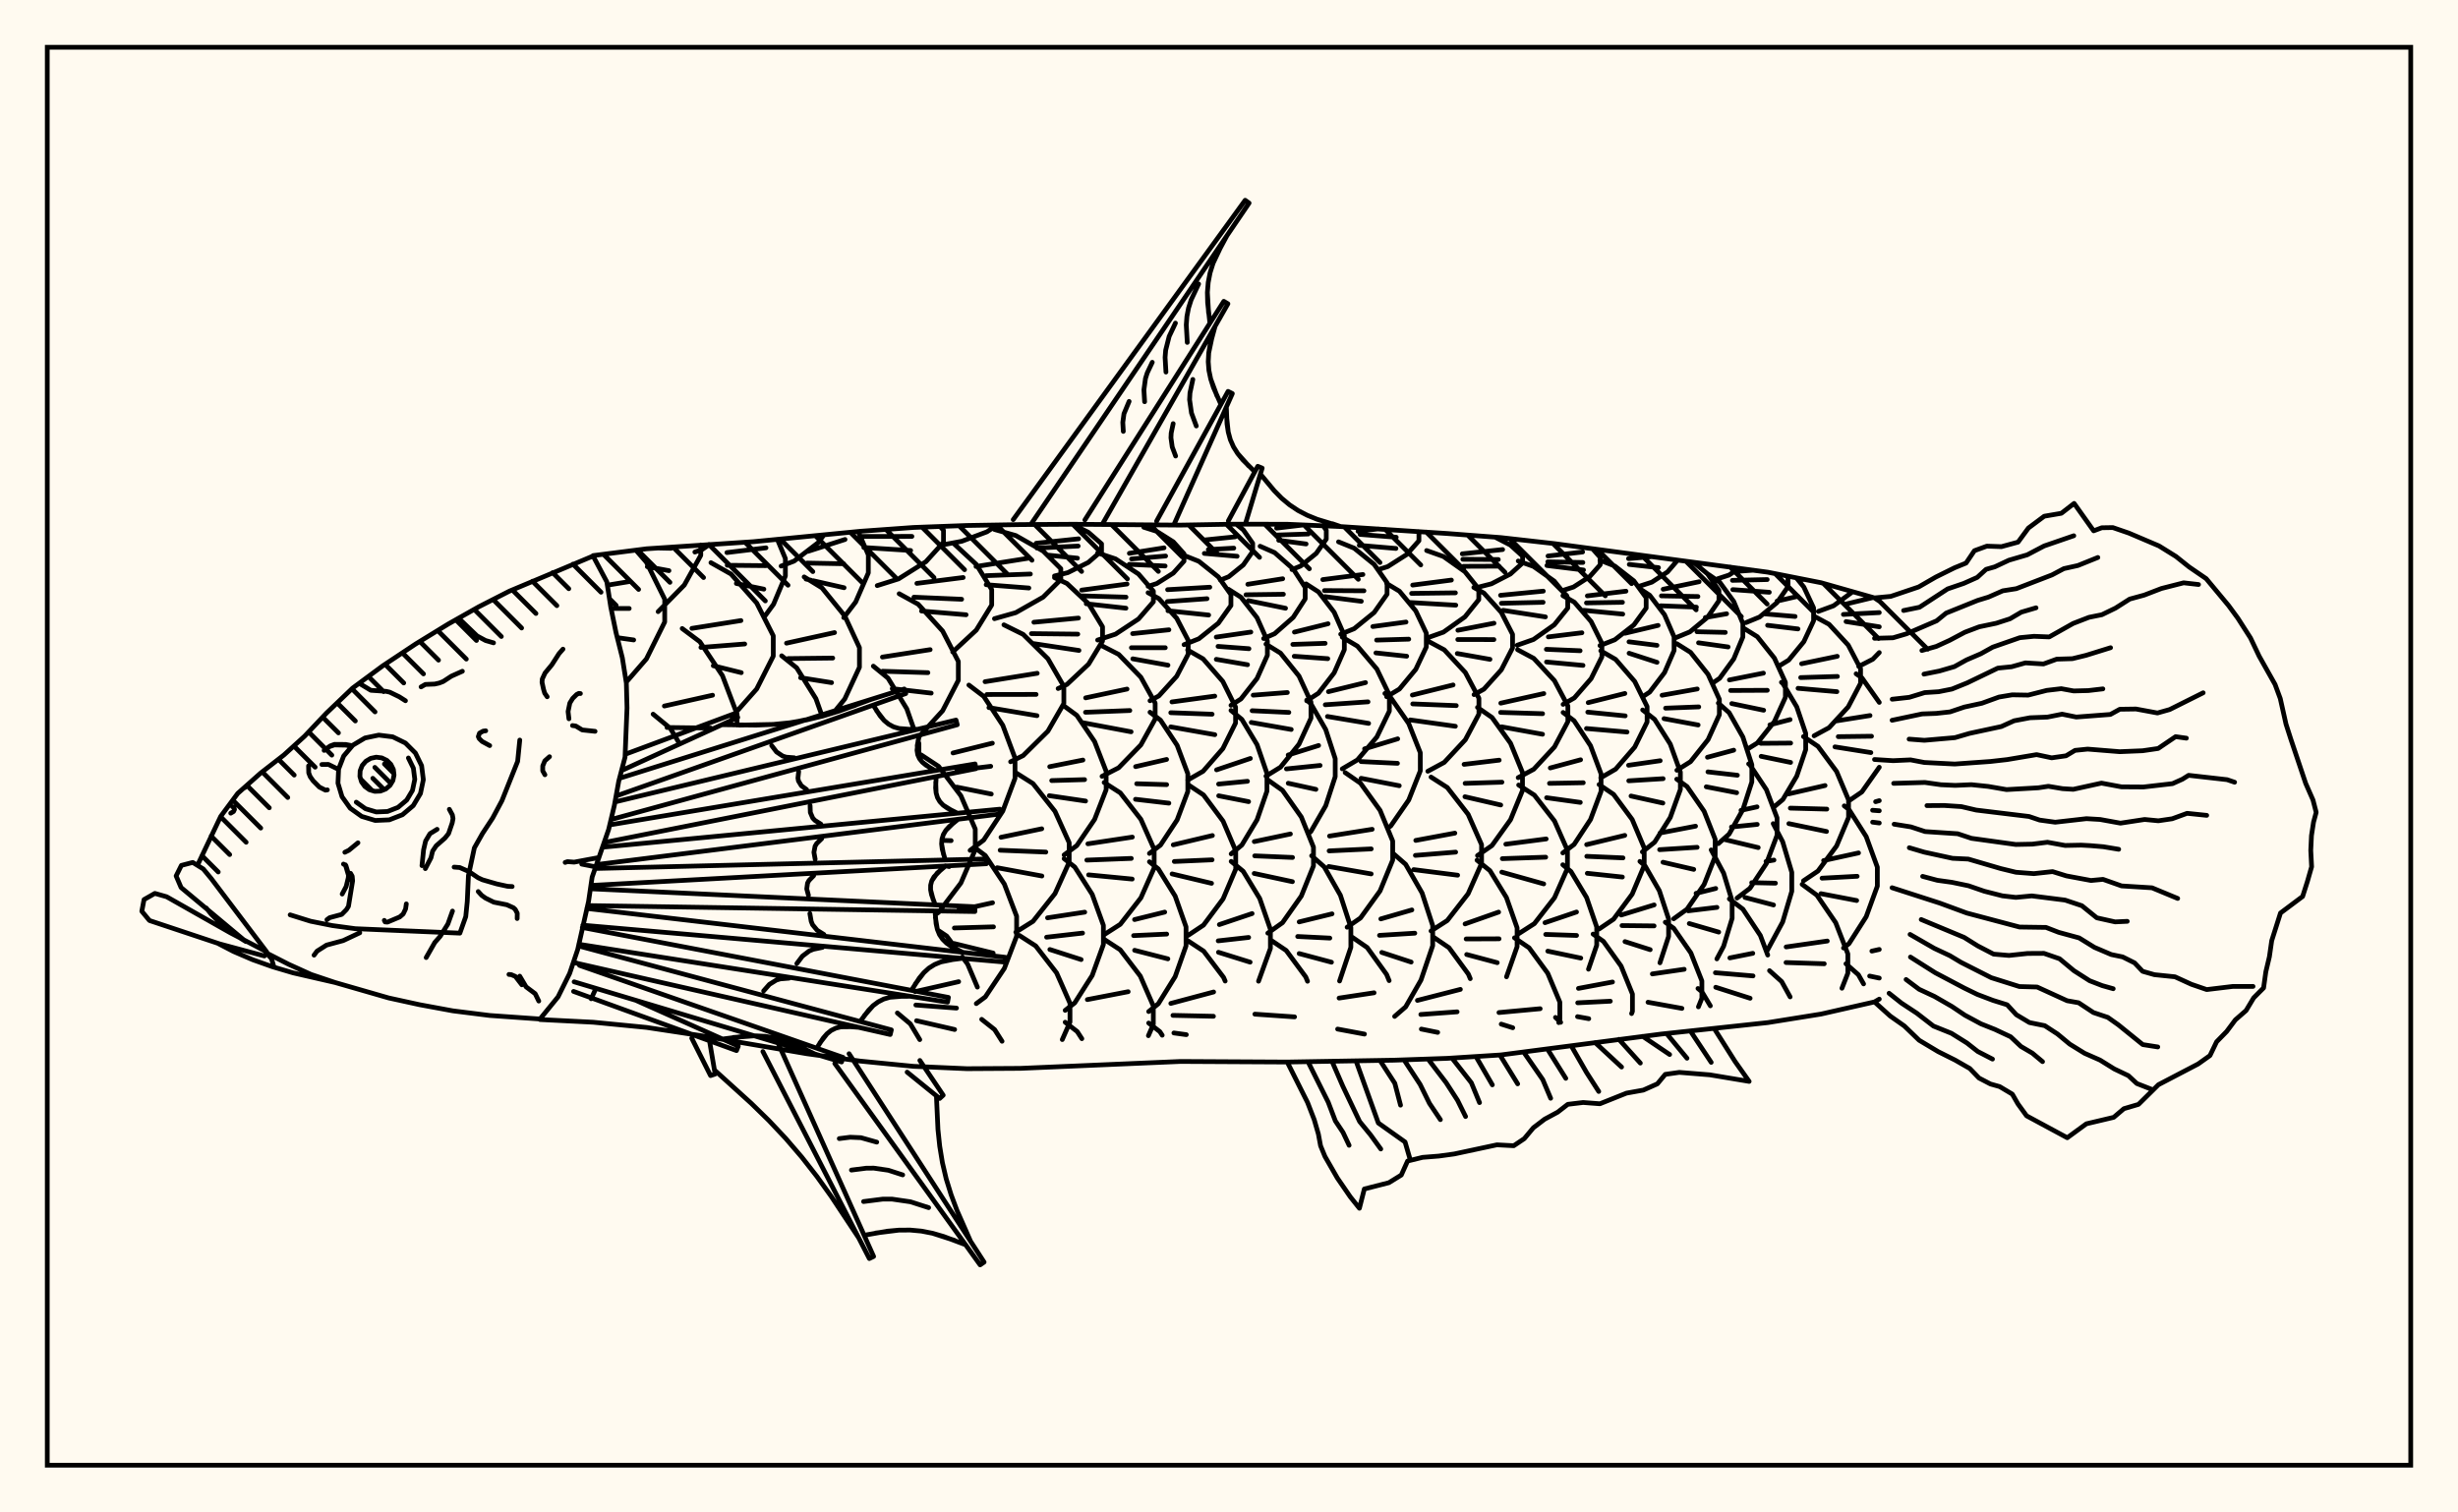 <svg xmlns="http://www.w3.org/2000/svg" width="520" height="320"><rect x="0" y="0" width="520" height="320" fill="floralwhite"/><rect x="10" y="10" width="500" height="300" stroke="black" stroke-width="1" fill="none"/><path stroke="black" stroke-width="1" fill="none" stroke-linecap="round" stroke-linejoin="round" d="
M 125.47 117.55 136.78 116.11 159.37 114.61 181.96 112.41 193.25 111.6 204.55 111.18 215.84 110.99 227.14 110.92 249.73 111.1 261.02 110.9 272.32 110.92 283.61 111.41 306.2 112.88 317.5 113.74 328.79 115.01 373.97 121.06 385.26 123.29 396.56 126.5 397.57 127.18 
M 397.57 211.39 396.56 211.98 385.26 214.55 373.97 216.36 351.38 218.79 317.5 223.2 306.2 223.92 294.91 224.31 272.32 224.7 249.73 224.58 215.84 226.04 204.55 226.11 193.25 225.61 181.96 224.5 170.67 222.94 148.08 219.09 136.78 217.38 125.49 216.28 114.24 215.71 
M 132.48 144.33 136.75 139.41 140.62 131.6 140.62 126.77 136.75 118.96 134.52 116.4 
M 128.49 123.81 133.12 123.05 
M 129.27 128.74 133.11 128.74 
M 130.58 134.91 134.06 135.4 
M 143.52 156.94 141.78 154.07 138.17 151.1 
M 139.23 129.41 144.77 123.78 148.25 117.5 148.25 115.3 
M 139.14 115.95 141.97 116.01 
M 136.94 119.9 141.52 120.74 
M 155.93 153.41 155.93 151.1 152.84 142.96 148.06 135.78 144.32 132.98 
M 140.55 149.38 150.75 147.09 
M 141.11 153.92 150.36 154.04 
M 147 116.8 148.53 116.27 150.1 115.19 
M 154.82 151.7 160.08 145.77 163.59 138.82 163.59 134.52 160.08 127.58 154.65 121.45 150.4 119.05 
M 146.37 132.95 156.75 131.3 
M 148.28 136.98 157.55 136.25 
M 150.9 140.85 156.82 142.32 
M 161.9 130.24 163.65 127.84 166.15 121.87 166.15 118.18 164.45 114.11 
M 153.78 116.91 162.05 115.91 
M 153.85 119.6 162.06 119.68 
M 155.78 123.45 161.6 124.65 
M 173.93 151.52 172.61 147.82 168.54 141.3 165.37 138.75 
M 168.87 152.62 170.42 152.29 
M 165.25 119.77 167.99 118.72 173.09 114.81 174.32 113.15 
M 176.35 150.8 178.71 147.89 181.82 141.18 181.82 137.02 178.71 130.31 173.89 124.38 170.12 122.06 
M 166.39 136.08 176.55 133.84 
M 166.71 139.34 176.17 139.23 
M 169.37 143.39 175.92 144.43 
M 178.5 130.67 181.02 127.37 183.7 121.21 183.7 117.4 181.55 112.45 
M 170.94 116.65 178.77 114.14 
M 170.75 119.13 178.51 119.28 
M 170.51 122.52 171.56 122.76 
M 172.05 122.87 178.57 124.35 
M 194.4 160.23 194.4 157.3 194.21 156.78 
M 193.36 154.32 191.83 149.96 187.86 143.47 184.76 140.94 
M 185.58 123.9 190.09 122.48 195.87 118.85 199.6 114.74 199.6 112.2 198.87 111.39 
M 182.33 113.5 192.92 113.49 
M 182.74 115.84 192.65 116.47 
M 194.42 155.86 199.42 150.37 202.74 143.94 202.74 139.95 199.42 133.52 194.25 127.84 190.22 125.62 
M 186.68 139.02 196.78 137.45 
M 186.71 142.02 196.3 142.32 
M 188.76 145.7 197 146.65 
M 197.85 193.51 198.56 193.04 203.28 186.82 206.32 179.77 206.32 175.41 203.28 168.36 198.56 162.14 194.87 159.71 
M 199.25 177.8 201.22 177.86 
M 200.01 183.17 200.8 183.35 
M 206.77 208.85 204.71 203.99 203.58 202.47 
M 202.38 200.87 200.28 198.05 198.36 196.77 
M 198.54 208.68 202.81 207.7 
M 199.3 115.3 203.46 114.52 208.79 112.52 210.97 111.08 
M 201.55 137.94 206.54 133.31 209.8 128.01 209.8 124.73 206.54 119.42 201.7 114.93 
M 193.97 123.43 203.76 122.19 
M 193.34 126.35 203.44 126.79 
M 194.95 129.28 204.38 130.07 
M 205.23 179.92 208.11 177.73 212.14 171.61 214.73 164.68 214.73 160.38 212.14 153.45 208.11 147.33 204.97 144.94 
M 201.61 159.31 209.94 157.24 
M 202.44 162.99 209.59 162.13 
M 202.4 166.53 209.71 168 
M 209.84 208.83 212.47 204.9 215.07 198.08 215.07 193.86 212.47 187.04 208.45 181.02 206.43 179.51 
M 202.74 192.61 209.98 191 
M 201.9 196.34 210.18 196.1 
M 201.83 199.62 210.11 201.65 
M 210.38 130.9 214.9 129.62 220.68 126.34 224.42 122.62 224.42 120.31 220.68 116.59 214.9 113.31 210.38 112.02 
M 206.48 119.86 217.41 118.13 
M 208.61 121.8 217.98 121.45 
M 208.63 123.71 217.66 124.41 
M 213.8 161.17 216.46 159.86 221.69 154.7 225.06 148.85 225.06 145.23 221.69 139.38 216.46 134.22 212.38 132.2 
M 208.39 144.23 219.43 142.45 
M 208.77 146.94 219.19 146.92 
M 209.21 149.71 219.38 151.42 
M 214.9 197.22 218.54 194.93 223.19 189.06 226.19 182.42 226.19 178.3 223.19 171.66 218.54 165.79 214.9 163.49 
M 211.76 177.15 220.39 175.35 
M 211.59 179.89 221.25 180.28 
M 210.96 183.59 220.42 185.34 
M 224.69 208.47 223.52 205.83 219.11 200.14 215.66 197.92 
M 223.08 121.86 225.9 121.16 230.24 119 233.04 116.57 233.04 115.06 230.24 112.62 226.82 110.92 
M 219.2 114.94 228.18 114 
M 219.36 115.96 228.09 115.53 
M 221.59 117.44 227.94 118.1 
M 223.85 145.68 225.72 144.81 230.3 140.51 233.25 135.64 233.25 132.62 230.3 127.75 225.72 123.45 223.08 122.21 
M 218.72 131.65 228.15 130.77 
M 218.2 134.06 228.01 134.17 
M 218.53 136.15 228.26 137.62 
M 225.12 180.88 227.8 178.91 231.57 173.36 234.01 167.08 234.01 163.19 231.57 156.9 227.8 151.35 224.85 149.18 
M 222.07 162.21 229.1 160.81 
M 222.49 165.15 229.45 164.95 
M 221.98 168.35 229.66 169.48 
M 229.86 208.26 231.06 206.39 233.43 199.84 233.43 195.78 231.06 189.23 227.37 183.44 225.12 181.67 
M 221.61 194.19 229.48 192.99 
M 221.41 198.29 229.02 197.42 
M 222.1 200.89 228.72 203.02 
M 232.21 135.42 236 134.17 240.86 130.96 244 127.33 244 125.08 240.86 121.45 236 118.25 232.21 116.99 
M 228.83 124.85 238.43 123.57 
M 228.84 126.07 238.21 126.34 
M 229.8 127.74 238.2 128.68 
M 233.14 164.25 236.66 162.44 241.35 157.61 244.38 152.14 244.38 148.75 241.35 143.28 236.66 138.45 232.99 136.57 
M 229.67 147.65 238.43 145.79 
M 229.64 150.7 239.02 150.33 
M 229.15 152.92 239.29 154.83 
M 233.59 197.75 237 195.56 241.36 189.96 244.17 183.62 244.17 179.69 241.36 173.35 237 167.75 233.59 165.56 
M 230.15 178.53 239.55 177.11 
M 229.92 181.98 239.33 181.62 
M 230.3 185.1 239.52 185.99 
M 241.79 207.79 241.24 206.52 236.98 200.95 233.65 198.78 
M 242.88 124.05 244.71 123.47 248.22 121.25 250.48 118.73 250.48 117.16 248.22 114.64 244.71 112.42 241.97 111.55 
M 238.92 117.07 246.26 115.91 
M 239.38 118.26 246.59 117.64 
M 238.89 119.4 246.49 119.75 
M 243.29 148.26 245.16 147.24 248.93 143.09 251.37 138.4 251.37 135.49 248.93 130.8 245.16 126.65 242.88 125.4 
M 239.61 134.06 247.29 133.25 
M 239.35 137.04 246.52 137.04 
M 239.65 139.39 247.09 140.74 
M 243.17 180.57 245.51 178.8 249.03 173.47 251.29 167.45 251.29 163.72 249.03 157.69 245.51 152.37 243.29 150.69 
M 240.24 162.2 246.8 160.68 
M 240.47 165.82 246.81 166.01 
M 240.22 169.11 247.28 169.93 
M 248 207.61 248.61 206.63 250.91 200.12 250.91 196.1 248.61 189.59 245.05 183.85 243.17 182.33 
M 240.02 194.56 246.4 192.98 
M 239.82 197.95 246.82 197.63 
M 240.03 201.06 247.07 202.87 
M 250.49 136.4 253.62 135.15 257.75 131.85 260.41 128.11 260.41 125.8 257.75 122.06 253.62 118.76 250.4 117.47 
M 247.01 124.76 255.94 124.24 
M 246.96 127.27 255.35 126.67 
M 247.08 129.22 255.7 130.13 
M 251.26 165.05 254.52 163.18 258.7 158.39 261.39 152.97 261.39 149.61 258.7 144.19 254.52 139.4 251.26 137.53 
M 247.93 148.51 256.99 147.28 
M 247.68 150.79 256.43 151.11 
M 247.67 153.79 257 155.44 
M 251.37 197.89 254.61 195.73 258.75 190.18 261.42 183.9 261.42 180.01 258.75 173.74 254.61 168.19 251.37 166.03 
M 248.21 178.75 256.49 176.78 
M 248.43 182.27 256.42 181.92 
M 247.96 184.9 256.31 186.89 
M 259.19 207.57 258.85 206.79 254.65 201.25 251.36 199.08 
M 258.17 122.74 259.94 122.02 263.03 119.52 265.01 116.69 265.01 114.94 263.03 112.11 261.53 110.9 
M 254.83 114.24 261.3 113.58 
M 255.62 116.28 261.02 115.97 
M 254.78 117.09 261.72 117.69 
M 260.42 149.23 262.53 147.88 265.93 143.55 268.12 138.64 268.12 135.6 265.93 130.69 262.53 126.36 259.88 124.67 
M 257.31 134.79 264.62 133.73 
M 257.68 136.76 264.22 137.25 
M 257.31 139.5 263.92 140.64 
M 260.46 180.66 262.72 178.79 265.94 173.44 268.03 167.38 268.03 163.63 265.94 157.56 262.72 152.21 260.42 150.31 
M 257.37 162.88 264.52 160.47 
M 257.8 165.89 263.91 165.3 
M 257.82 168.37 264.15 169.61 
M 266.25 207.6 268.76 200.66 268.76 196.62 266.5 190.1 263 184.34 260.46 182.25 
M 257.96 195.62 264.89 193.29 
M 257.72 199.06 264.16 198.34 
M 257.77 201.48 264.47 203.57 
M 267.33 135.1 269.65 134.08 273.58 130.63 276.12 126.71 276.12 124.29 273.58 120.37 269.65 116.92 266.58 115.57 
M 263.98 123.62 271.36 122.45 
M 263.59 125.84 271.51 125.73 
M 264.09 127.08 271.96 128.69 
M 267.82 164.21 270.89 162.32 274.81 157.45 277.34 151.95 277.34 148.54 274.81 143.04 270.89 138.18 267.82 136.28 
M 265.12 147.08 272.34 146.52 
M 264.89 150.37 272.66 150.73 
M 264.71 152.85 273.17 154.34 
M 268.21 197.43 271.32 195.22 275.3 189.58 277.87 183.2 277.87 179.24 275.3 172.86 271.32 167.22 268.21 165.01 
M 265.35 178.06 272.99 176.45 
M 265.44 181.08 273.44 181.42 
M 265.33 184.8 273.42 186.54 
M 276.61 207.61 276.24 206.7 272.1 201.1 268.87 198.92 
M 273.32 120.51 275.16 119.76 278.45 117.09 280.58 114.06 280.58 112.18 279.93 111.25 
M 270.07 111.74 275.7 111.07 
M 269.89 113.21 276.77 112.98 
M 270.51 114.31 276.31 115.09 
M 276.44 148.28 278.92 146.67 282.25 142.35 284.4 137.46 284.4 134.43 282.25 129.54 278.92 125.22 276.31 123.54 
M 273.84 133.74 280.96 131.97 
M 273.5 136.34 280.34 136.11 
M 273.8 138.85 280.9 139.36 
M 276.95 176.25 277.33 175.92 280.46 170.48 282.47 164.32 282.47 160.51 280.46 154.35 277.33 148.91 276.44 148.13 
M 272.52 159.74 278.96 157.73 
M 272.15 162.68 279.27 161.95 
M 272.53 165.72 278.39 167.01 
M 283.39 207.56 285.78 200.43 285.78 196.22 283.57 189.42 280.15 183.41 277.48 181.06 
M 274.85 195.05 281.8 193.35 
M 274.53 198.14 281.33 198.48 
M 274.84 201.75 281.68 203.58 
M 283.63 134.18 286.48 133.02 290.71 129.59 293.44 125.71 293.44 123.3 290.71 119.41 286.48 115.98 283.17 114.64 
M 279.84 122.63 288.33 121.55 
M 280.19 124.95 288.55 125 
M 280.29 126.23 287.99 127.22 
M 283.96 162.67 287.17 160.78 291.28 155.93 293.93 150.44 293.93 147.04 291.28 141.55 287.17 136.71 283.96 134.81 
M 281.04 146.34 288.88 144.42 
M 280.37 149.11 289.41 148.49 
M 280.83 151.59 289.54 153.05 
M 284.99 196.18 287.81 194.23 291.96 188.49 294.63 181.98 294.63 177.95 291.96 171.45 287.81 165.7 284.57 163.46 
M 281.27 176.89 290.29 175.46 
M 281.18 180.03 290.09 179.61 
M 281.1 183.33 290.08 184.9 
M 293.88 207.48 293.34 206.17 289.23 200.47 286.01 198.25 
M 291.62 120.5 293.58 119.88 297.6 117.32 300.18 114.41 300.18 112.62 300.04 112.46 
M 287.3 112.41 291.58 111.9 
M 287.74 113.07 295.38 113.67 
M 287.56 115.38 295.32 116.04 
M 293.35 147.41 296.05 145.79 299.51 141.62 301.74 136.89 301.74 133.97 299.51 129.25 296.05 125.08 293.35 123.45 
M 290.43 132.56 297.45 131.61 
M 291.23 135.43 298.03 135.23 
M 291.08 138.14 297.59 138.84 
M 293.67 175.14 294.23 174.74 298.02 169.27 300.47 163.09 300.47 159.26 298.02 153.08 294.23 147.62 292.98 146.72 
M 288.68 158.44 295.69 156.32 
M 287.94 161.13 295.64 161.5 
M 287.95 164.67 296.02 166.24 
M 300.61 207.37 303.09 200.08 303.09 195.82 300.85 188.94 297.37 182.87 294.65 180.5 
M 292.12 194.42 298.69 192.52 
M 291.84 197.9 299.31 197.44 
M 292.32 201.51 298.54 203.55 
M 301.81 135.01 305.36 133.75 309.91 130.52 312.84 126.87 312.84 124.61 309.91 120.96 305.36 117.74 301.81 116.48 
M 298.86 123.79 307.05 122.73 
M 298.63 125.55 307.9 125.43 
M 298.06 127.46 307.98 128.04 
M 302.06 163.18 305.54 161.3 310 156.51 312.87 151.08 312.87 147.72 310 142.29 305.54 137.49 302.06 135.62 
M 298.79 147.06 307.41 144.92 
M 298.87 148.93 308.08 149.29 
M 298.35 152.32 307.89 153.66 
M 302.74 196.97 306.18 194.76 310.59 189.09 313.43 182.68 313.43 178.71 310.59 172.29 306.18 166.62 302.74 164.41 
M 299.51 177.81 307.78 176.27 
M 299.43 180.98 307.95 180.29 
M 299.07 183.99 308.37 185.17 
M 311.04 207.06 310.64 206.1 306.54 200.51 303.33 198.32 
M 312.39 124.32 315.52 123.52 319.53 121.45 322.11 119.11 322.11 117.66 319.53 115.32 316.28 113.64 
M 309.35 117.18 317.89 116.27 
M 309.47 118.33 316.97 118.38 
M 309.6 119.82 317.14 119.79 
M 311.84 146.97 313.93 145.81 317.61 141.72 319.99 137.08 319.99 134.21 317.61 129.57 313.93 125.48 311.79 124.29 
M 308.42 133.35 316.06 131.86 
M 308.4 135.31 316.04 135.32 
M 308.29 138.27 315.21 139.5 
M 312.57 181.02 315.64 178.89 319.56 173.43 322.09 167.26 322.09 163.43 319.56 157.25 315.64 151.8 312.57 149.67 
M 309.73 161.72 317.16 160.83 
M 309.95 165.74 317.74 165.49 
M 309.91 168.57 317.49 170.32 
M 318.71 206.67 320.95 200.29 320.95 196.31 318.69 189.89 315.2 184.21 312.47 182 
M 309.94 195.48 317.04 192.98 
M 310.17 198.66 317.13 198.63 
M 310.28 201.95 316.75 203.68 
M 320.98 136.51 324.42 135.3 328.82 132.19 331.66 128.66 331.66 126.48 328.82 122.96 324.42 119.84 321.19 118.7 
M 317.45 125.95 326.49 125.07 
M 317.62 127.64 326.45 127.43 
M 317.99 129.13 326.94 130.52 
M 321.18 164.53 324.48 162.75 328.86 158.03 331.69 152.68 331.69 149.37 328.86 144.02 324.48 139.3 321.05 137.46 
M 317.5 148.77 326.6 146.74 
M 317.46 150.73 326.34 151 
M 317.69 153.78 326.33 155.35 
M 321.28 197.55 324.6 195.42 328.86 189.94 331.6 183.74 331.6 179.9 328.86 173.7 324.6 168.23 321.28 166.09 
M 318.56 178.61 327.1 177.5 
M 317.82 181.67 327 181.36 
M 317.71 184.52 326.58 187.01 
M 327.43 205.92 323.48 200.53 320.39 198.42 
M 330.64 124.92 332.88 124.2 336.31 121.99 338.53 119.49 338.53 117.94 336.92 116.12 
M 327.49 117.64 334.81 116.79 
M 327.44 118.87 334.86 119.01 
M 327.26 119.65 335 120.6 
M 330.68 149.03 333.06 147.66 336.6 143.59 338.89 138.97 338.89 136.11 336.6 131.49 333.06 127.41 330.64 126.03 
M 327.56 134.75 334.66 133.88 
M 327.14 137.38 334.28 137.68 
M 327.17 140.06 334.89 140.78 
M 330.62 180.46 333.01 178.66 336.48 173.39 338.71 167.43 338.71 163.73 336.48 157.77 333.01 152.5 330.68 150.74 
M 327.97 162.48 334.38 160.75 
M 327.8 165.74 334.95 165.61 
M 327.19 168.78 334.32 169.77 
M 336.05 205.06 337.79 199.99 337.79 196.13 335.65 189.9 332.34 184.39 330.62 182.96 
M 326.85 195.22 333.52 192.96 
M 327 197.7 333.53 197.92 
M 327.44 201.24 334.42 202.71 
M 338.48 136.59 341.62 135.36 345.65 132.22 348.25 128.66 348.25 126.46 345.65 122.9 341.62 119.76 338.48 118.53 
M 335.81 126.07 343.98 125.08 
M 335.62 127.56 343.24 127.43 
M 335.05 129.13 343.3 129.93 
M 338.65 164.56 341.8 162.73 345.84 158.06 348.45 152.76 348.45 149.49 345.84 144.19 341.8 139.52 338.65 137.69 
M 335.99 148.66 343.75 146.72 
M 335.9 150.67 343.82 151.46 
M 335.62 154.14 344.21 154.88 
M 338.29 196.56 341.36 194.48 345.3 189.17 347.84 183.14 347.84 179.41 345.3 173.39 341.36 168.07 338.29 165.99 
M 335.66 178.7 343.73 176.75 
M 335.69 181.18 343.35 181.51 
M 335.8 184.77 343.22 185.56 
M 342.95 204.4 339.21 199.17 337.02 197.63 
M 346.88 124.01 349.46 123.17 352.77 121.01 354.9 118.53 
M 344.52 118.19 349.2 117.8 
M 344.68 119.42 350.86 120.1 
M 347.51 147.41 349 146.43 352.14 142.3 354.16 137.63 354.16 134.74 352.14 130.07 349 125.94 347.32 124.83 
M 343.79 133.98 350.78 132.32 
M 344.62 135.79 350.54 136.54 
M 344.64 138.21 350.55 140.13 
M 347.45 180.24 350.04 178.19 353.35 172.96 355.49 167.03 355.49 163.36 353.35 157.43 350.04 152.2 347.51 150.21 
M 344.53 161.91 351.22 160.95 
M 344.57 165.2 351.84 164.75 
M 345.05 168.42 351.79 169.91 
M 351.17 203.71 353 198.12 353 194.42 351.04 188.45 348.01 183.18 346.93 182.25 
M 342.97 193.6 349.94 191.46 
M 343.14 195.83 349.93 195.9 
M 343.77 199.22 349.11 200.93 
M 354.58 134.9 357.5 133.69 361.24 130.6 363.65 127.1 363.65 124.93 361.24 121.42 358.25 118.95 
M 351.85 124.67 359.46 123.08 
M 351.48 126.07 359.2 126.21 
M 351.33 128.17 358.88 128.46 
M 354.75 162.97 357.64 161.15 361.35 156.49 363.74 151.22 363.74 147.95 361.35 142.68 357.64 138.02 354.75 136.2 
M 351.62 147.1 359.06 145.77 
M 352.36 149.83 359.38 149.56 
M 352.03 152.05 359.25 153.39 
M 354.07 194.4 356.9 192.36 360.51 187.14 362.85 181.22 362.85 177.56 360.51 171.64 356.9 166.42 354.72 164.85 
M 351.19 176.24 358.7 174.8 
M 351.1 179.77 359.04 179.27 
M 351.81 182.43 358.32 183.94 
M 358.33 203.21 357.71 201.62 354.08 196.4 352.3 195.12 
M 363.4 122.45 365.78 121.67 367.98 120.23 
M 362.4 144.47 363.8 143.51 366.78 139.41 368.71 134.77 368.71 131.9 366.78 127.26 363.8 123.16 361.47 121.56 
M 360.76 130.66 365.28 129.86 
M 359 133.66 364.99 133.8 
M 359.33 136 365.59 136.88 
M 363.52 178.49 365.8 176.47 368.72 171.29 370.61 165.43 370.61 161.81 368.72 155.95 365.8 150.78 363.52 148.76 
M 361.22 160.22 366.78 158.72 
M 361.32 163.31 367.55 164.02 
M 360.97 166.47 367.4 167.72 
M 363.21 202.88 364.64 200.2 366.44 194.3 366.44 190.64 364.64 184.74 362.01 179.82 
M 358.81 189.01 362.97 187.98 
M 357.15 192.71 363.23 191.98 
M 357.37 195.4 363.6 197.21 
M 369.37 131.73 372.24 130.55 375.91 127.52 378.28 124.1 378.23 121.9 
M 366.52 120.95 370.91 120.64 
M 366.5 122.79 373.86 122.62 
M 366.58 124.75 374.3 125.31 
M 369.82 158.41 371.77 157.2 375.38 152.67 377.71 147.54 377.71 144.37 375.38 139.24 371.77 134.71 368.95 132.95 
M 365.86 143.86 373.06 142.42 
M 366.12 146.09 373.88 146.05 
M 366.36 148.86 373.11 150.27 
M 367.48 190.01 370.2 187.95 373.69 182.69 375.94 176.73 375.94 173.04 373.69 167.08 370.2 161.82 369.93 161.62 
M 368.32 171.45 371.71 170.71 
M 366.3 174.97 371.75 174.42 
M 364.79 177.61 371.96 179.33 
M 373.97 202.07 372.41 197.92 368.72 192.36 365.85 190.19 
M 365.96 202.67 370.81 201.7 
M 376.35 140.92 378.41 139.66 381.61 135.76 383.67 131.35 383.67 128.61 381.61 124.2 380.02 122.25 
M 375.94 127.18 380.37 126.16 
M 373.44 129.89 379.76 130.43 
M 373.94 132.3 380.37 133.07 
M 375.13 170.87 377.18 169.15 380.11 164.21 382 158.62 382 155.15 380.11 149.56 377.18 144.62 376.87 144.36 
M 374.43 153.36 378.7 152.25 
M 372.51 157.27 378.82 157.22 
M 372.58 160.02 378.81 161.31 
M 373.93 200.99 377.13 195.07 379.06 188.58 379.06 184.57 377.13 178.09 375.13 174.26 
M 373.61 182.26 375.29 181.97 
M 370.58 186.75 375.6 186.86 
M 369.16 189.88 375.2 191.47 
M 384.67 129.36 387.9 128.17 391.95 125.19 
M 381.13 122.58 381.81 122.61 
M 383.78 155.68 386.95 153.96 391 149.56 393.61 144.57 393.61 141.48 391 136.49 386.95 132.09 383.78 130.37 
M 381.14 140.43 388.68 138.86 
M 380.94 143.36 388.71 143.12 
M 380.38 145.63 388.6 146.34 
M 381.53 186.36 384.6 184.29 388.54 178.98 391.07 172.96 391.07 169.24 388.54 163.23 384.6 157.91 381.53 155.84 
M 378.4 167.97 386.1 166.2 
M 378.75 170.98 386.47 171.19 
M 378.44 174.26 386.41 175.92 
M 390.25 200.11 388.35 195.22 384.36 189.39 381.25 187.11 
M 377.87 200.35 386.57 199.1 
M 393.22 141 396.21 139.47 397.57 138.07 
M 390.33 127.85 396.26 126.42 
M 389.98 130 397.57 129.61 
M 390.54 131.51 397.57 132.62 
M 391.11 169.46 393.88 167.56 397.57 162.33 
M 397.57 148.61 393.88 143.39 392.67 142.56 
M 388.47 152.53 395.61 151.39 
M 388.89 155.86 395.93 155.77 
M 388.19 158.02 395.79 159.23 
M 390.67 200.04 391.16 199.66 394.8 193.95 397.16 187.48 397.16 183.47 394.8 177 391.16 171.28 390.16 170.5 
M 385.79 182.08 393.18 180.46 
M 385.46 185.8 392.89 185.4 
M 385.23 189.08 392.79 190.53 
M 396.79 169.62 397.57 169.4 
M 396.15 171.43 397.57 171.54 
M 396.16 173.95 397.57 174.13 
M 125.06 211.32 125.88 209.54 
M 121.32 203.57 122.02 203.77 
M 181.55 112.45 181.55 112.45 
M 194.58 219.96 192.58 216.62 189.84 214.32 
M 193.6 209.8 198.54 208.68 
M 193.75 212.64 202.35 213.29 
M 193.9 215.96 201.96 217.82 
M 206.54 212.34 208.45 210.92 209.84 208.83 
M 211.99 220.31 210.42 217.84 207.68 215.67 
M 224.73 219.95 226.36 216.25 226.36 212.27 224.69 208.47 
M 225.34 213.77 227.37 212.18 229.86 208.26 
M 228.87 219.76 227.89 218.25 225.34 216.28 
M 242.95 219.13 243.99 216.73 243.99 212.83 241.79 207.79 
M 230.03 211.49 238.67 209.82 
M 243.01 214.02 245.05 212.37 248 207.61 
M 245.87 219.03 245.37 218.27 243.01 216.45 
M 247.69 212.3 256.75 209.88 
M 248.14 214.83 256.71 215.02 
M 248.34 218.55 250.97 218.91 
M 265.47 214.57 273.87 215.15 
M 279.93 111.25 279.93 111.25 
M 275.7 111.07 275.7 111.07 
M 283.29 211.17 290.69 210.05 
M 282.98 217.73 288.66 218.79 
M 295.04 215.05 297.37 213.03 300.61 207.37 
M 299.86 211.66 308.95 209.33 
M 300.58 214.64 308.26 214.08 
M 300.69 217.73 304.15 218.43 
M 329.76 216.36 329.99 215.81 329.99 212.03 327.43 205.92 
M 317.11 214.23 325.83 213.42 
M 317.59 216.68 320.03 217.45 
M 336.92 116.12 336.92 116.12 
M 330.17 216.3 329.07 215.26 
M 345.17 214.45 345.35 213.99 345.35 210.32 342.95 204.4 
M 333.93 209.12 341.13 207.77 
M 333.77 212.17 340.67 211.83 
M 333.73 215.1 336.11 215.53 
M 359.31 213.03 360.04 211.2 360.04 207.54 358.33 203.21 
M 349.56 206.06 356.3 205.08 
M 348.64 212.05 355.82 213.35 
M 361.83 212.81 360.06 209.85 359.21 209.14 
M 378.23 121.9 378.23 121.9 
M 370.91 120.64 370.91 120.64 
M 362.9 205.81 370.86 206.48 
M 362.97 208.88 370.25 211.21 
M 380.02 122.25 380.02 122.25 
M 378.71 210.92 376.92 207.68 374.35 205.37 
M 381.81 122.61 381.81 122.61 
M 389.67 209.09 390.92 205.9 390.92 201.82 390.25 200.11 
M 377.84 203.65 385.93 203.91 
M 396.26 126.42 396.26 126.42 
M 390 200.57 390.67 200.04 
M 394.25 208.17 393.15 206.23 390.52 203.91 
M 396 201.23 397.57 200.88 
M 395.53 206.51 397.57 206.94 
M 214.35 109.94 263.42 42.37 264.25 42.96 218.06 110.98 
M 229.51 110.01 258.9 63.75 259.77 64.27 233.17 110.98 
M 244.68 110.26 259.8 82.81 260.71 83.27 248.31 111.09 
M 259.86 110.2 266.08 98.66 267.02 99.04 263.45 110.9 
M 281.88 110.81 283.62 111.41 
M 259.56 49.87 257.48 53.73 256.63 55.7 256 57.71 255.6 59.77 255.43 61.87 255.48 64.01 255.96 68.37 
M 257.06 69.03 256.03 72.8 255.71 74.67 255.61 76.53 255.75 78.36 256.13 80.18 256.71 81.98 258.29 85.56 
M 259.44 86.13 259.58 89.69 259.84 91.4 260.28 93.02 260.95 94.54 261.84 95.96 262.93 97.3 265.46 99.81 
M 266.64 100.3 269.56 103.81 271.12 105.4 272.81 106.81 274.63 108.02 276.58 109.03 278.65 109.87 283.01 111.2 
M 258.48 51.79 256.63 55.7 256 57.71 255.6 59.77 255.43 61.87 255.68 66.18 
M 253.57 60.08 251.99 63.44 251.44 65.17 251.1 66.93 250.96 68.74 251.17 72.45 
M 248.67 68.36 247.34 71.18 246.6 74.1 246.48 75.62 246.66 78.72 
M 243.77 76.65 242.7 78.91 242.33 80.08 242 82.49 242.15 85 
M 238.87 84.93 237.78 87.54 237.53 89.37 237.64 91.27 
M 256.5 70.92 255.71 74.67 255.61 76.53 255.75 78.36 256.13 80.18 257.46 83.77 
M 252.35 80.28 251.74 83.15 251.66 84.57 252.06 87.38 253.08 90.13 
M 248.19 89.63 247.77 91.63 247.72 92.62 247.99 94.57 248.71 96.49 
M 259.47 87.93 259.84 91.4 260.28 93.02 260.95 94.54 261.84 95.96 264.16 98.57 
M 132.26 159.59 155.69 150.87 156.08 151.8 131.48 163.04 
M 131.06 164.67 191.3 145.77 191.62 146.74 130.33 168.42 
M 130.11 169.67 202.25 152.35 202.51 153.34 129.26 173.4 
M 128.99 174.53 206.29 161.63 206.47 162.63 127.81 178.26 
M 127.47 179.25 211.53 171.2 211.64 172.21 126.19 182.93 
M 125.91 183.75 208.63 181.74 208.67 182.75 125.01 187.34 
M 124.91 188.04 206.27 191.85 206.24 192.86 124.3 191.6 
M 124.15 192.21 212.73 202.55 212.62 203.56 123.29 195.75 
M 123.19 196.23 200.64 211.03 200.46 212.03 122.45 199.78 
M 122.46 200.15 188.57 217.9 188.33 218.88 121.58 203.7 
M 122.59 204.25 178.35 223.72 178.04 224.69 121.46 207.73 
M 134.48 211.63 156.19 221.33 155.81 222.28 121.34 209.76 
M 152.74 153.33 159.98 153.42 163.56 153.27 167.11 152.92 170.62 152.32 174.09 151.49 177.52 150.44 184.32 147.96 
M 184.72 149.18 186.2 151.46 187.04 152.43 187.98 153.21 189.03 153.78 190.19 154.13 191.46 154.3 194.19 154.29 
M 194.5 155.53 194.05 157.73 194.15 159.68 194.52 160.51 195.11 161.25 195.9 161.9 197.83 163.04 
M 198.06 164.3 197.93 166.68 198.04 167.77 198.33 168.75 198.83 169.61 199.54 170.36 200.43 170.99 202.56 172.06 
M 202.7 173.33 200.85 174.85 200.11 175.67 199.58 176.56 199.28 177.51 199.2 178.54 199.33 179.64 199.97 181.95 
M 200.02 183.23 198.27 184.72 197.12 186.37 196.88 187.29 196.87 188.26 197.07 189.29 197.85 191.45 
M 197.81 192.73 198.03 195.41 198.3 196.63 198.75 197.74 199.41 198.71 200.26 199.55 201.29 200.27 203.68 201.49 
M 203.55 202.76 200.46 203.16 199.03 203.53 197.71 204.08 196.51 204.83 195.45 205.79 194.5 206.92 192.81 209.53 
M 192.59 210.79 189.64 210.81 188.26 211 186.97 211.37 185.79 211.97 184.71 212.77 183.74 213.77 181.96 216.12 
M 181.65 217.36 179.1 217.17 177.91 217.26 176.82 217.53 175.83 218.02 174.95 218.73 174.17 219.62 172.77 221.77 
M 172.38 222.99 168.25 221 166.15 220.2 164.02 219.61 161.85 219.26 159.64 219.15 157.39 219.25 152.84 219.84 
M 156.37 153.42 163.56 153.27 167.11 152.92 170.62 152.32 174.09 151.49 180.92 149.24 
M 185.44 150.36 187.04 152.43 187.98 153.21 189.03 153.78 190.19 154.13 192.8 154.33 
M 163.25 157.74 164.28 159.09 165.58 159.96 166.33 160.2 168.03 160.33 
M 194.24 156.64 194 158.75 194.15 159.68 194.52 160.51 195.11 161.25 196.82 162.49 
M 168.96 163.25 168.81 164.62 168.91 165.22 169.53 166.24 170.64 167.05 
M 197.96 165.51 198.04 167.77 198.33 168.75 198.83 169.61 199.54 170.36 201.46 171.55 
M 171.38 170.44 171.43 171.9 171.95 173.1 172.41 173.58 173.66 174.36 
M 201.74 174.08 200.11 175.67 199.58 176.56 199.28 177.51 199.2 178.54 199.61 180.78 
M 173.84 177.43 172.78 178.46 172.43 179.04 172.19 180.33 172.45 181.78 
M 199.1 183.97 197.59 185.52 197.12 186.37 196.88 187.29 196.87 188.26 197.42 190.36 
M 172.13 185.28 171.14 186.29 170.84 186.84 170.67 188.07 171.03 189.43 
M 197.88 194.09 198.3 196.63 198.75 197.74 199.41 198.71 200.26 199.55 202.45 200.9 
M 171.33 193.28 171.61 194.93 171.9 195.65 172.88 196.83 174.3 197.71 
M 201.98 202.93 199.03 203.53 197.71 204.08 196.51 204.83 195.45 205.79 193.63 208.19 
M 174 200.44 172.08 200.84 171.22 201.19 169.75 202.3 168.57 203.87 
M 191.09 210.77 188.26 211 186.97 211.37 185.79 211.97 184.71 212.77 182.83 214.91 
M 166.92 206.96 165.07 207.11 164.24 207.36 162.77 208.27 161.55 209.65 
M 180.36 217.23 177.91 217.26 176.82 217.53 175.83 218.02 174.95 218.73 173.45 220.66 
M 170.32 221.95 166.15 220.2 164.02 219.61 161.85 219.26 159.64 219.15 155.13 219.5 
M 194.6 224.37 199.54 231.72 198.79 232.41 191.91 226.84 
M 179.62 222.94 208.19 267.04 207.35 267.62 176.6 225 
M 164.69 220.9 184.82 265.84 183.91 266.28 161.39 222.48 
M 149.84 218.69 151.29 227.25 150.32 227.57 146.34 219.66 
M 198.1 231.85 198.43 238.99 198.8 242.51 199.37 245.99 200.17 249.41 201.21 252.77 202.45 256.09 205.33 262.63 
M 204.28 263.36 199.63 261.61 197.29 260.93 194.92 260.47 192.54 260.25 190.13 260.27 187.7 260.49 182.81 261.35 
M 181.66 261.9 175.87 253.16 172.82 248.91 169.61 244.81 166.22 240.86 162.65 237.07 158.91 233.42 151.14 226.38 
M 201.96 262.44 197.29 260.93 194.92 260.47 192.54 260.25 190.13 260.27 185.26 260.88 
M 196.46 255.51 192.61 254.27 188.69 253.7 186.71 253.71 182.69 254.22 
M 190.97 248.58 187.94 247.6 184.85 247.15 183.28 247.16 180.12 247.56 
M 185.48 241.65 182.14 240.71 179.86 240.61 177.55 240.9 
M 362.67 217.64 367.04 224.56 370.04 228.8 361.72 227.41 355.27 226.89 352.29 227.31 350.62 229.32 347.66 230.64 344.1 231.28 338.47 233.53 334.92 233.26 331.67 233.65 329.53 235.31 326.78 236.79 324.39 238.61 322.47 240.91 320.24 242.41 316.68 242.22 307.66 244.15 304.38 244.6 300.96 244.87 297.78 245.65 296.45 248.61 293.83 250.23 288.63 251.56 287.59 255.64 285.65 253.21 282.92 249.24 280.3 244.68 279.37 242.42 278.91 239.94 278.03 236.9 276.62 233.26 272.32 224.7 
M 357.62 218.15 362.01 224.77 
M 352.57 218.67 356.89 223.9 
M 347.53 219.27 353.22 223.11 
M 342.49 219.9 347.02 224.92 
M 337.45 220.57 343.05 225.76 
M 332.42 221.3 335.62 226.88 338.22 230.93 
M 327.39 221.99 331.25 228.15 
M 322.35 222.61 326.38 228.42 328.05 232.37 
M 317.31 223.21 321.07 229.32 
M 312.24 223.53 315.71 229.53 
M 307.17 223.86 311.27 229.09 313 233.29 
M 302.1 224.06 305.93 229.06 308.35 232.8 310.05 236.23 
M 297.02 224.23 300.43 229.43 302.41 233.45 304.72 236.89 
M 291.94 224.36 295.08 229.2 296.29 233.83 
M 286.87 224.46 291.59 237.6 297.25 241.62 298.24 245.04 
M 281.79 224.55 284.08 229.82 287.64 237.3 289.95 240.12 292.11 243.1 
M 276.71 224.63 280.99 233.2 282.5 237.16 284.12 239.59 285.41 242.32 
M 396.56 126.5 399.99 126.18 405.89 124.19 409.53 122.09 413.47 120.14 415.93 119.13 417.7 116.51 420.33 115.55 423.4 115.66 426.93 114.7 429.12 111.72 432.47 109.22 436.09 108.6 438.79 106.51 442.92 112.31 444.64 111.66 446.97 111.62 450.37 112.79 456.74 115.5 460.33 117.73 463.11 119.95 466.73 122.43 471.47 128.13 473.43 130.8 476.1 134.97 477.93 138.82 481.3 144.81 482.4 147.79 483.61 153.19 484.61 156.31 487.78 165.75 489.32 169.25 490 171.87 489.44 173.94 489 176.79 488.85 179.92 489.03 183.39 488.14 186.5 487.13 189.67 482.45 193.17 480.59 199.03 480.1 202.43 479.35 205.59 478.87 209.02 476.77 211.13 475.17 213.8 472.89 215.79 471.06 218.24 468.93 220.42 467.53 223.33 465.01 225.12 456.62 229.5 452.41 233.66 449.32 234.57 447.17 236.4 441.38 237.77 437.34 240.72 428.73 236.08 426.9 233.56 425.72 231.5 423.04 229.9 421.09 229.35 418.67 228.09 416.72 226.07 413.61 224.29 410.03 222.5 406 220.09 402.88 217.08 399.88 214.97 396.56 211.98 
M 402.72 129.17 406.08 128.48 412.03 124.6 415.45 123.43 418.3 122.16 420.16 120.46 422.01 119.93 424.99 118.53 428.87 117.39 432.45 115.51 438.72 113.35 
M 396.56 135.05 400.48 134.94 403.33 134.1 409.71 131.35 411.71 129.72 418.38 127.03 420.67 126.33 423.7 125 426.56 124.55 434.11 121.64 436.62 120.31 439.59 119.65 443.81 117.95 
M 406.58 137.63 409.63 136.77 412.45 135.48 415.67 133.77 418.7 132.62 422.33 131.86 425.23 130.92 427.61 129.52 430.73 128.6 
M 407.02 142.63 410.3 141.97 413.45 141.05 416.03 139.62 419.05 138.32 421.57 136.92 427.3 134.92 430.29 134.63 433.52 134.76 438.58 131.91 441.94 130.61 444.66 130.06 447.55 128.66 450.55 126.75 453.62 125.91 457.26 124.51 461.96 123.31 465.11 123.67 
M 400.3 147.94 403.91 147.54 407.17 146.54 410.14 146.35 412.94 145.79 416.2 144.47 422.65 141.36 425.56 141.07 428.48 140.25 432.3 140.48 435.11 139.46 438.42 139.36 441.32 138.65 446.5 137.04 
M 400.28 152.39 406.63 151.05 409.6 150.94 412.53 150.62 415.55 149.6 419.28 148.79 422.89 147.48 425.7 147.01 429.07 147.07 433 146.07 436.07 145.71 438.7 146.19 441.79 146.11 444.87 145.75 
M 403.88 156.38 407.11 156.63 413.57 156.07 416.65 155.17 423.39 153.72 426.09 152.5 429.45 151.86 433.14 151.72 436.24 151.1 439.24 151.71 446.46 151.16 448.46 150.06 451.88 150.01 456.42 150.85 459.01 150.12 466.09 146.58 
M 396.56 160.69 400.49 160.94 404.19 160.77 407.08 161.32 413.53 161.65 421.09 161.11 424.62 160.71 430.85 159.66 434.04 160.34 437.08 159.91 438.99 158.76 441.65 158.49 448.44 159.04 453.28 158.84 456.57 158.36 460.26 155.86 462.54 156.18 
M 400.61 165.74 407.22 165.55 410.6 166.03 413.64 166.17 417.05 166.02 420.62 166.39 424.49 167.06 431.22 166.68 433.34 166.36 436.33 166.86 438.61 167 444.57 165.69 448.81 166.48 453.45 166.51 459.61 165.8 461.7 164.86 463.01 164.04 471.15 164.96 472.74 165.5 
M 407.65 170.45 411.32 170.42 414.94 170.66 418.06 171.39 429.26 172.75 431.5 173.51 434.79 173.96 441.39 173.21 444.29 173.38 448.59 174.16 453.71 173.38 456.61 173.66 459.54 173.23 462.69 172.08 466.84 172.51 
M 400.71 174.38 404.26 174.95 407.27 175.94 414.16 176.4 417.07 177.37 426.44 178.67 429.94 178.6 433.15 178.2 436.89 178.88 440.28 178.81 442.27 178.92 444.97 179.15 448.22 179.69 
M 403.92 179.36 407.06 180.29 413.07 181.6 416.4 181.76 423.27 183.77 426.48 184.55 430.27 184.84 434.23 184.41 437.16 185.32 442.36 186.29 444.9 186.05 448.83 187.44 455.27 187.84 460.7 190.09 
M 406.74 185.42 409.85 186.25 412.95 186.68 416.45 187.41 419.77 188.56 423.62 189.54 426.46 189.87 429.83 189.55 436.88 190.44 440.43 191.63 443.59 194.19 447.47 195.05 450.03 194.93 
M 400.27 187.82 410.35 191.07 416.08 193.18 427.24 196.14 432.84 196.22 435.52 197.26 439.85 198.44 443.09 200.44 446.65 201.96 449.06 202.46 451.58 203.72 453.28 205.51 455.77 206.22 460.13 206.67 463.61 208.26 466.84 209.37 472.32 208.71 476.64 208.7 
M 406.44 194.55 415.52 198.33 418.4 200.13 421.75 201.87 425.01 202.15 428.94 201.73 432.41 201.71 435.71 202.85 438.74 205.37 442.07 207.5 444.72 208.53 447.06 209.19 
M 404.08 197.7 409.21 200.65 412.49 202.19 414.86 203.61 421.27 206.86 427.21 208.73 430.96 208.83 437.31 211.73 439.74 212.16 442.87 214.23 445.91 215.25 448.13 216.82 453.31 221.01 456.49 221.51 
M 404.16 202.49 409.41 205.81 415.57 209.06 418.3 210.39 421.61 211.65 424.63 212.59 426.56 214.69 429.34 216.35 432.58 217.01 435.28 218.77 437.86 220.91 441 222.85 444.27 224.29 447.28 226.16 450.26 227.58 452.06 229.25 455.15 230.46 
M 403.24 207.24 406 209.31 409.24 210.82 412.94 212.95 415.68 214.79 419.08 216.62 422.04 217.8 425.37 219.36 427.53 221.4 429.95 222.82 432.11 224.62 
M 399.64 210.15 402.26 212.23 405.52 214.38 409.03 217.09 412.83 218.62 416.11 220.67 418.4 222.47 421.52 224.08 
M 41.77 183.09 46.69 172.73 50.29 167.87 55.11 163.59 60.06 159.74 64.44 155.76 69.06 150.88 74.58 145.6 80.95 140.89 87.94 136.25 94.81 132.04 101.29 128.38 107.77 125.07 125.47 117.64 128.38 123.11 129.21 128.44 130.31 133.8 131.66 139.19 132.51 144.53 132.65 149.78 132.23 160.2 130.9 165.28 129.97 170.41 128.76 175.5 125.27 185.57 124.51 190.72 122.21 200.92 120.51 205.96 118.06 210.91 114.24 215.6 103.6 214.85 95.8 213.87 88.76 212.57 82.22 211.14 70.87 207.87 65.81 206.17 61.02 204 56.29 201.58 
M 52.01 199.21 49.66 197.74 46.91 195.6 44.68 193.42 43.62 192.1 
M 109.96 156.58 109.51 161.08 106.18 169.42 104.23 173.07 102.08 176.34 100.35 179.4 99.1 185.25 98.85 190.73 98.53 193.94 97.29 197.43 75.17 196.49 70.31 195.83 65.71 194.91 61.38 193.56 
M 51.63 198.9 38.31 187.78 37.26 185.33 38.37 183.1 40.78 182.47 43 183.85 44.7 185.9 56.44 201.42 
M 55.94 202.26 46.45 199.7 31.62 194.76 30 192.8 30.47 190.33 32.76 189.02 35.25 189.73 48.69 197.34 56.27 201.31 
M 74.09 171 72.36 168.57 71.5 165.71 71.63 162.73 72.71 159.95 74.64 157.67 77.21 156.14 80.13 155.53 83.09 155.9 85.77 157.21 87.88 159.32 89.19 162 89.56 164.96 88.95 167.88 87.42 170.45 85.14 172.38 82.36 173.46 79.38 173.59 76.52 172.73 74.09 171 
M 86.4 160.37 87.45 162.52 87.75 164.89 87.26 167.23 86.04 169.28 84.21 170.82 81.99 171.69 79.6 171.79 77.32 171.11 75.37 169.72 
M 77.18 166.39 76.48 165.42 76.14 164.28 76.19 163.08 76.62 161.97 77.4 161.06 78.42 160.45 79.59 160.2 80.77 160.35 81.85 160.88 82.69 161.72 83.22 162.79 83.36 163.98 83.12 165.15 82.51 166.17 81.6 166.94 80.48 167.38 79.29 167.43 78.15 167.09 77.18 166.39 
M 76.34 164.88 78.71 167.25 
M 78.87 164.67 81.27 167.07 
M 79.3 162.36 82.73 165.79 
M 81.33 161.64 83.32 163.64 
M 42.72 181.04 46.17 184.49 
M 44.66 176.89 48.59 180.81 
M 46.66 172.79 52.07 178.2 
M 49.24 169.28 55.16 175.2 
M 52.22 166.16 56.97 170.91 
M 55.47 163.31 60.88 168.73 
M 58.9 160.65 62.24 163.99 
M 62.17 157.83 66.67 162.32 
M 65.3 154.86 70.2 159.77 
M 68.26 151.73 71.6 155.06 
M 71.33 148.71 75.17 152.54 
M 74.45 145.72 79.34 150.62 
M 77.93 143.12 81.16 146.34 
M 81.46 140.55 85.41 144.5 
M 85.12 138.12 89.59 142.58 
M 88.81 135.71 92.77 139.67 
M 92.59 133.4 98.65 139.45 
M 96.42 131.13 100.8 135.51 
M 100.32 128.93 106.06 134.67 
M 104.32 126.84 110.35 132.87 
M 108.38 124.81 113.38 129.8 
M 112.64 122.97 117.81 128.14 
M 116.91 121.15 120.33 124.56 
M 121.21 119.35 127.15 125.3 
M 102.76 154.62 102.21 154.69 101.44 155.12 101.19 155.85 101.37 156.26 102 156.88 103.6 157.75 
M 75.73 178.32 73.79 179.91 72.95 180.32 
M 76.11 144.64 78.45 146.05 81.67 146.27 82.46 146.45 84.46 147.42 85.78 148.26 
M 97.82 142.02 95.49 143.06 93.76 144.19 92.91 144.52 91.97 144.73 89.99 144.81 89.08 145.33 
M 119.1 137.34 118.27 138.28 116.75 140.65 115.31 142.39 114.72 143.66 114.67 144.37 114.99 145.84 115.23 146.65 115.76 147.42 
M 109.95 206.53 111.3 208.8 113.22 210.24 113.98 211.8 
M 74.45 157.9 73.2 157.66 70.75 157.61 69.72 157.96 68.57 158.77 
M 74.55 157.78 73.12 157.51 70.76 157.49 69.86 157.82 68.81 158.56 
M 73.63 186.28 73.74 184.99 73.18 183.13 72.66 182.82 
M 122.79 146.74 122.46 146.7 122 146.93 121.16 147.76 120.55 148.75 120.18 150.54 120.36 152.08 
M 116.25 160.1 115.26 160.98 114.82 162.06 114.81 163.09 115.28 163.92 
M 95.06 171.23 95.7 172.41 95.84 173.19 95.67 174.1 94.89 176.38 94.12 177.33 92.27 178.96 91.52 180.08 91.17 181.5 89.98 183.78 
M 71.63 162.79 69.47 161.73 68.09 161.75 
M 109.41 194.34 109.43 193.22 109.01 192.42 108.62 192.06 107.22 191.43 104.46 190.88 102.72 190.02 101.91 189.44 101.17 188.63 
M 107.67 206.17 108.15 206.21 109.04 206.59 110.4 208.36 
M 126.72 181.43 121.47 182.41 120.05 182.3 119.56 182.47 
M 69.16 194.59 69.73 194.16 72.29 193.47 73.29 192.45 73.72 191.76 74.6 186.36 74.51 185.38 74.16 184.77 
M 65.28 162.04 65.31 163.52 65.62 164.32 66.23 165.18 67.57 166.53 68.85 167.18 69.26 167.12 
M 66.44 202.09 67.07 201.24 69.08 199.96 72.6 199.01 76.11 197.36 
M 125.89 154.73 123.17 154.44 121.81 153.61 121.11 153.51 
M 72.39 189.16 73.23 187.57 73.77 185.36 73.07 182.97 
M 126.03 183.41 123.07 182.83 
M 92.47 175.46 90.96 176.39 90.04 177.94 89.61 179.8 89.27 183.15 
M 51.79 166.66 51.74 166.58 
M 104.41 136.01 102.73 135.52 100.92 134.54 97.02 130.79 
M 48.81 172.05 49.4 171.7 49.61 171.27 49.52 170.9 49.19 170.68 
M 85.96 191.24 85.8 192.32 85.29 193.38 84.56 194.01 81.97 195.1 81.47 195.06 81.3 194.73 
M 90.16 202.6 91.98 199.41 93.11 198.12 94.75 195.5 95.73 192.76 
M 108.35 187.57 107.38 187.52 105.09 187.02 102.06 186.14 101.14 185.71 99.2 184.4 97.26 183.55 96.07 183.46 
M 46.03 199.56 49.4 201.31 53.47 203.06 57.67 204.55 61.99 205.83 70.87 207.87 
M 57.97 204.64 57.43 202.81 56.25 201.55 
M 128.93 126.67 130.35 128.09 
M 127.66 117.27 135.1 124.71 
M 134.87 116.36 141.73 123.21 
M 142.36 115.72 148.84 122.2 
M 149.96 115.19 161.91 127.14 
M 157.61 114.72 166.71 123.82 
M 165.07 114.05 171.96 120.94 
M 172.48 113.33 182.37 123.22 
M 179.88 112.61 189.45 122.17 
M 187.42 112.02 197.59 122.19 
M 195.06 111.53 204.06 120.54 
M 202.9 111.24 213.01 121.36 
M 210.86 111.08 218.32 118.54 
M 218.88 110.97 228.82 120.91 
M 226.95 110.92 238.51 122.48 
M 235.15 111 245.06 120.9 
M 243.34 111.06 250.1 117.82 
M 251.48 111.07 257.67 117.26 
M 259.46 110.93 266.46 117.92 
M 267.57 110.91 277 120.34 
M 275.86 111.07 287.36 122.57 
M 284.38 111.46 291.94 119.02 
M 293.03 111.99 300.57 119.53 
M 301.74 112.57 309.63 120.46 
M 310.5 113.21 318.38 121.08 
M 319.37 113.95 331.46 126.03 
M 328.53 114.98 339.61 126.07 
M 337.93 116.26 345.17 123.49 
M 347.35 117.55 358.83 129.03 
M 356.68 118.76 368.39 130.46 
M 366.01 119.96 373.85 127.8 
M 375.55 121.37 383.48 129.3 
M 385.73 123.42 397.42 135.11 
M 397.69 127.26 407.81 137.37 
"/></svg>